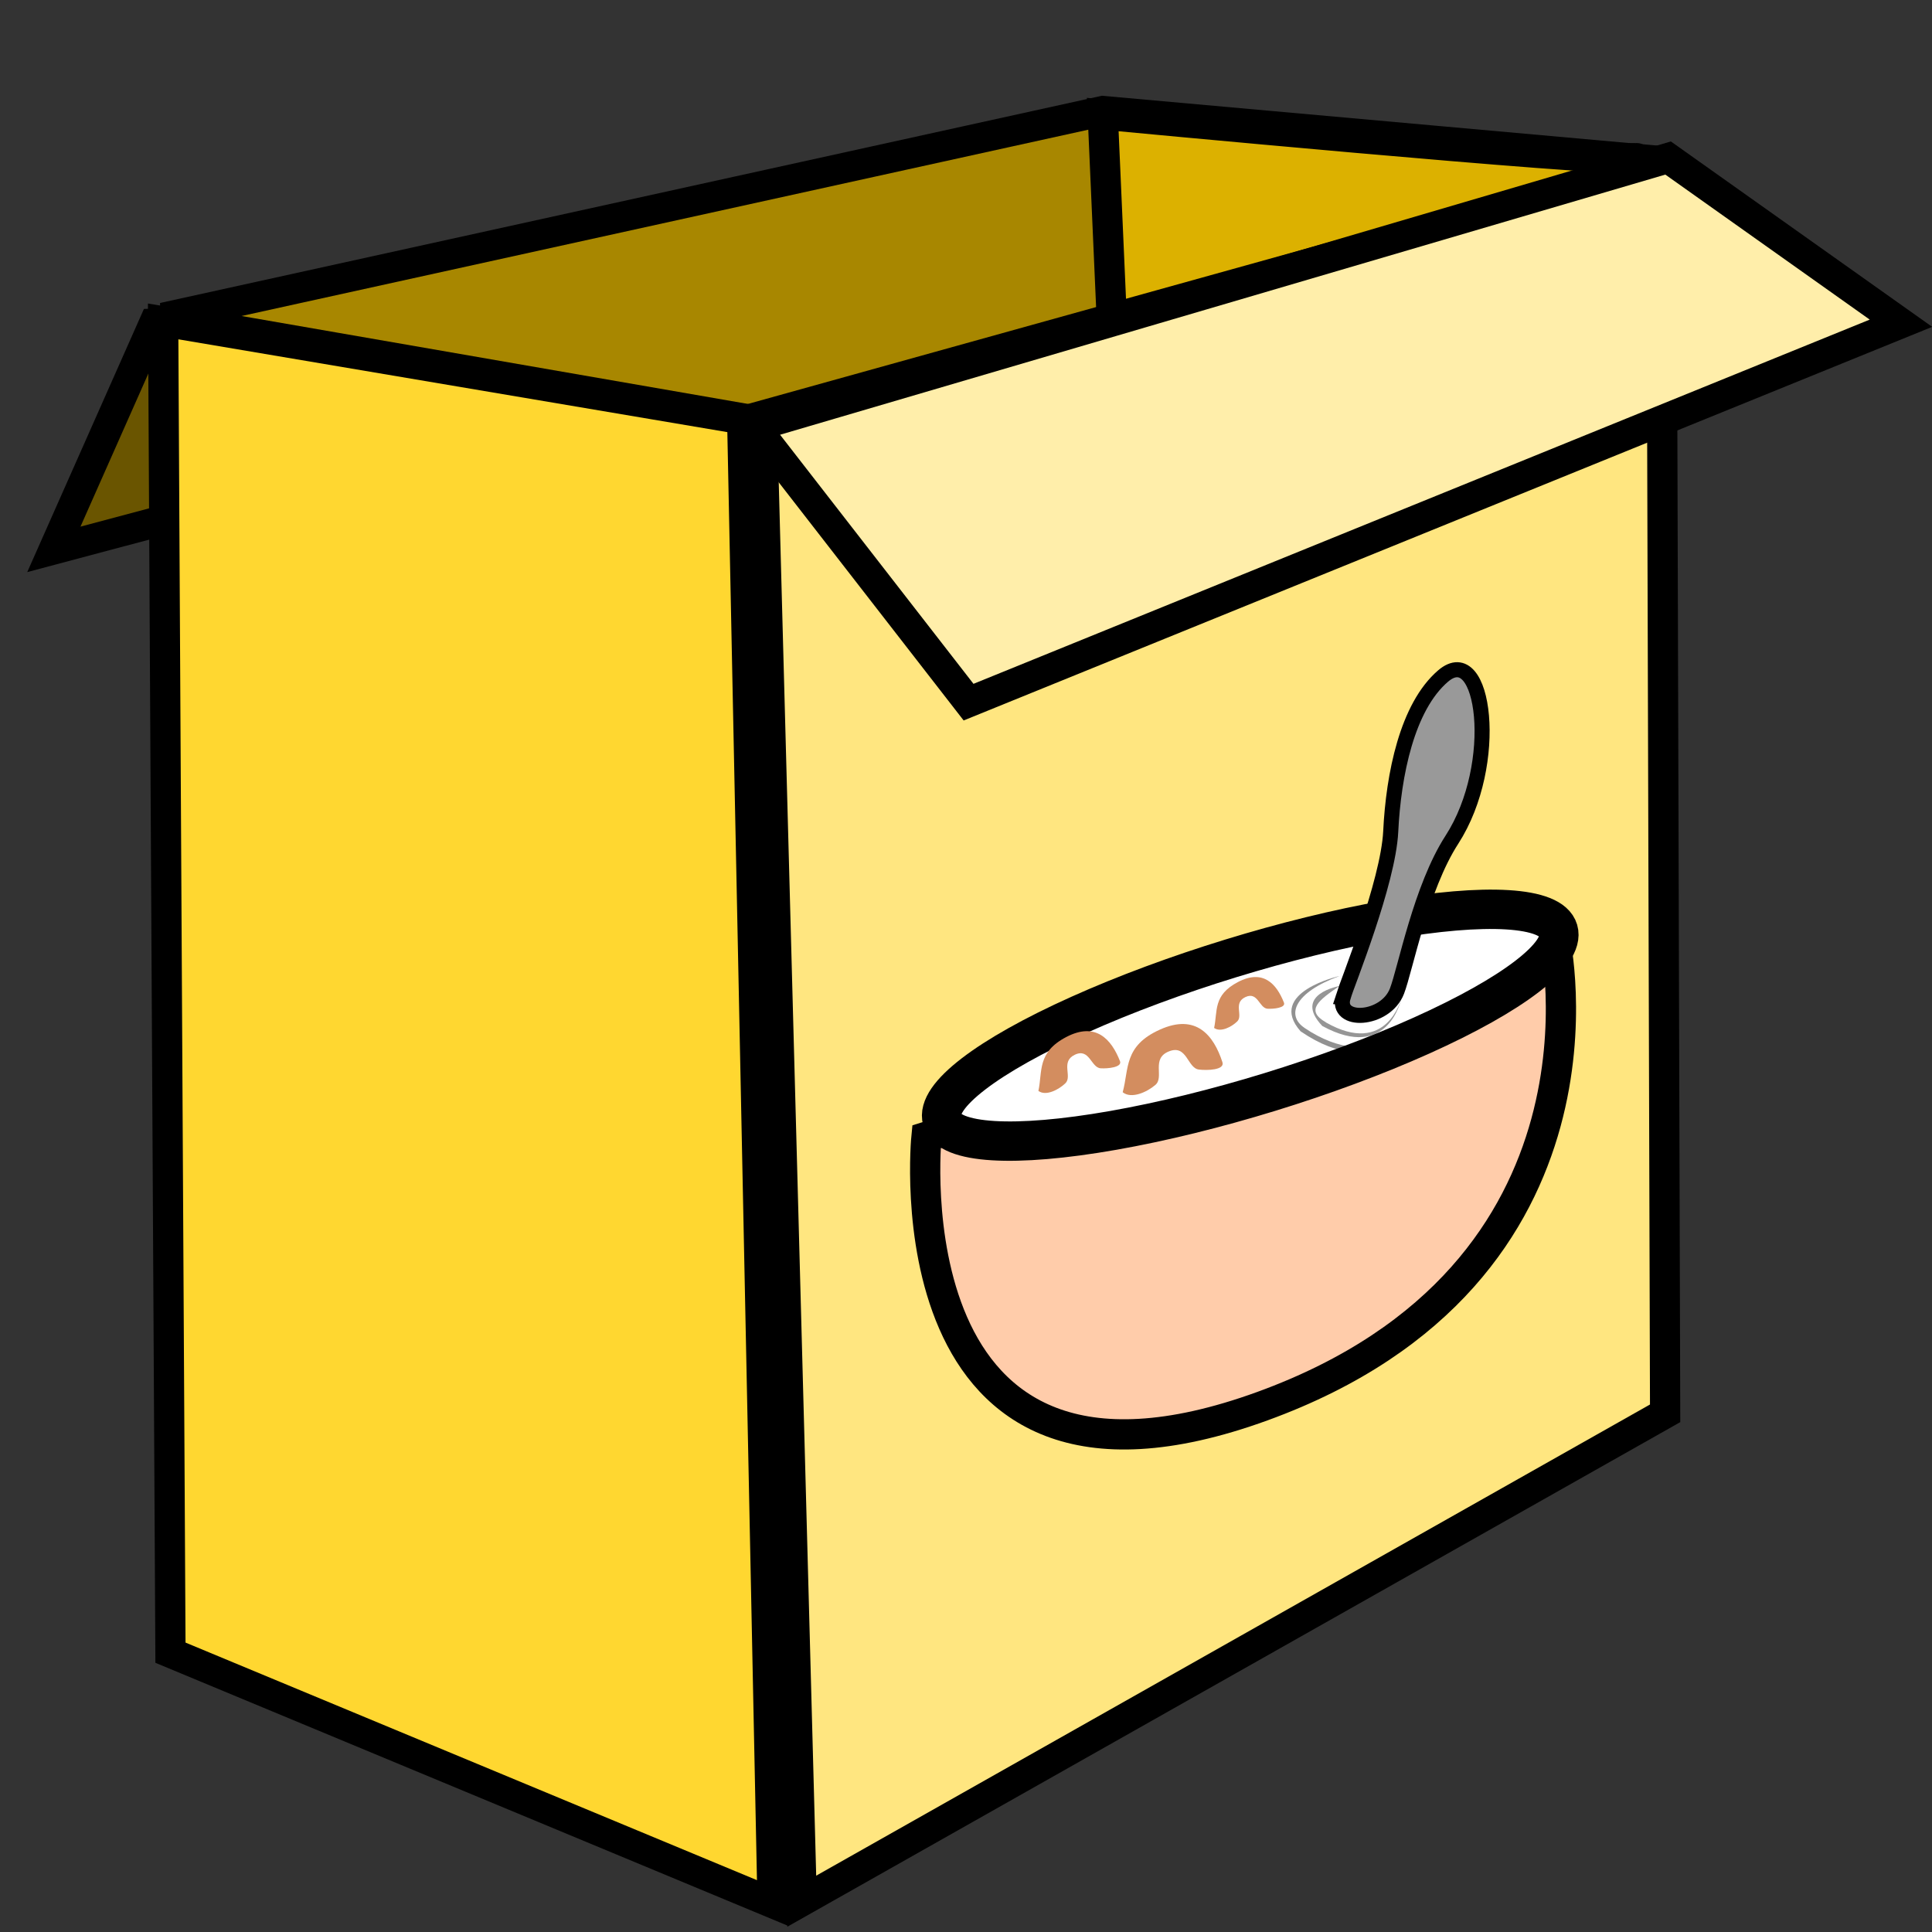 <?xml version="1.0" encoding="UTF-8" standalone="no"?>
<!-- Created with Inkscape (http://www.inkscape.org/) -->

<svg
   xmlns:dc="http://purl.org/dc/elements/1.1/"
   xmlns:cc="http://creativecommons.org/ns#"
   xmlns:rdf="http://www.w3.org/1999/02/22-rdf-syntax-ns#"
   xmlns:svg="http://www.w3.org/2000/svg"
   xmlns="http://www.w3.org/2000/svg"
   xmlns:sodipodi="http://sodipodi.sourceforge.net/DTD/sodipodi-0.dtd"
   xmlns:inkscape="http://www.inkscape.org/namespaces/inkscape"
   width="64"
   height="64"
   viewBox="0 0 16.933 16.933"
   version="1.1"
   id="svg8"
   sodipodi:docname="dechet_carton02.svg"
   inkscape:version="0.92.3 (2405546, 2018-03-11)">
  <rect x="0" y="0" width="16.933" height="16.933" fill="#333333" stroke="none"/>
  <defs
     id="defs2" />
  <sodipodi:namedview
     id="base"
     pagecolor="#ffffff"
     bordercolor="#666666"
     borderopacity="1.0"
     inkscape:pageopacity="0.0"
     inkscape:pageshadow="2"
     inkscape:zoom="8.3217629"
     inkscape:cx="54.117868"
     inkscape:cy="29.937336"
     inkscape:document-units="mm"
     inkscape:current-layer="layer1"
     showgrid="false"
     units="px"
     inkscape:snap-global="false"
     inkscape:window-width="1853"
     inkscape:window-height="1025"
     inkscape:window-x="67"
     inkscape:window-y="27"
     inkscape:window-maximized="1"
     showguides="false" />
  <g
     inkscape:label="Calque 1"
     inkscape:groupmode="layer"
     id="layer1"
     transform="translate(0,-280.067)">
    <path
       style="fill:#6a5500;stroke:#000000;stroke-width:0.265px;stroke-linecap:butt;stroke-linejoin:miter;stroke-opacity:1;fill-opacity:1"
       d="m 1.349,282.904 -0.877,1.978 8.521,-2.271 z"
       id="path1399"
       inkscape:connector-curvature="0" />
    <path
       style="fill:#a88700;fill-opacity:1;stroke:#000000;stroke-width:0.265px;stroke-linecap:butt;stroke-linejoin:miter;stroke-opacity:1"
       d="m 1.431,282.852 5.31,0.922 7.885,-2.289 -4.96,-0.445 z"
       id="path1393"
       inkscape:connector-curvature="0"
       sodipodi:nodetypes="ccccc" />
    <path
       style="fill:#ffd730;fill-opacity:1;stroke:#000000;stroke-width:0.265px;stroke-linecap:butt;stroke-linejoin:miter;stroke-opacity:1"
       d="m 1.494,294.552 -0.064,-11.668 5.075,0.858 0.266,13.004 z"
       id="path1389"
       inkscape:connector-curvature="0"
       sodipodi:nodetypes="ccccc" />
    <path
       style="fill:#dcb100;stroke:#000000;stroke-width:0.265px;stroke-linecap:butt;stroke-linejoin:miter;stroke-opacity:1;fill-opacity:1"
       d="m 9.665,281.071 0.286,6.486 c 0,0 4.706,-6.136 4.388,-6.104 -0.318,0.032 -4.674,-0.382 -4.674,-0.382 z"
       id="path1395"
       inkscape:connector-curvature="0" />
    <path
       style="fill:#ffe680;fill-opacity:1;stroke:#000000;stroke-width:0.265px;stroke-linecap:butt;stroke-linejoin:miter;stroke-opacity:1"
       d="m 7.027,296.73 7.567,-4.276 -0.032,-10.937 -7.885,2.194 z"
       id="path1391"
       inkscape:connector-curvature="0"
       sodipodi:nodetypes="ccccc" />
    <path
       style="fill:#ffeeaa;stroke:#000000;stroke-width:0.265px;stroke-linecap:butt;stroke-linejoin:miter;stroke-opacity:1"
       d="m 6.613,283.805 1.876,2.416 8.172,-3.321 -2.041,-1.448 z"
       id="path1397"
       inkscape:connector-curvature="0"
       sodipodi:nodetypes="ccccc" />
    <path
       style="fill:#ffccaa;stroke:#000000;stroke-width:0.265px;stroke-linecap:butt;stroke-linejoin:miter;stroke-opacity:1"
       d="m 11.065,292.391 c 3.207,-1.167 2.563,-4.092 2.563,-4.092 l -5.508,1.731 c 0,0 -0.358,3.563 2.945,2.361 z"
       id="path1405"
       inkscape:connector-curvature="0"
       sodipodi:nodetypes="sccs" />
    <ellipse
       style="opacity:1;fill:#ffffff;fill-opacity:1;stroke:#000000;stroke-width:0.344;stroke-miterlimit:4;stroke-dasharray:none;stroke-dashoffset:0"
       id="path1407"
       cx="-71.293"
       cy="279.554"
       rx="2.825"
       ry="0.61"
       transform="matrix(0.956,-0.294,0.283,0.959,0,0)" />
    <path
       style="fill:#999999;stroke:#000000;stroke-width:0.132;stroke-linecap:butt;stroke-linejoin:miter;stroke-miterlimit:4;stroke-dasharray:none;stroke-opacity:1"
       d="m 11.772,288.804 c 0.036,-0.116 0.395,-1.002 0.417,-1.449 0.024,-0.499 0.144,-1.093 0.459,-1.363 0.364,-0.312 0.507,0.769 0.077,1.435 -0.273,0.422 -0.407,1.133 -0.481,1.326 -0.101,0.264 -0.544,0.285 -0.471,0.051 z"
       id="path1409"
       inkscape:connector-curvature="0"
       sodipodi:nodetypes="csssssc" />
    <path
       style="opacity:0.413;fill:#000000;stroke:none;stroke-width:0.265px;stroke-linecap:butt;stroke-linejoin:miter;stroke-opacity:1"
       d="m 11.621,289.028 c 0.532,0.303 0.66,-0.207 0.66,-0.207 0,0 -0.111,0.556 -0.692,0.238 -0.262,-0.278 0.151,-0.35 0.151,-0.35 -0.18,0.123 -0.304,0.213 -0.119,0.318 z"
       id="path1411"
       inkscape:connector-curvature="0"
       sodipodi:nodetypes="scccs" />
    <path
       style="opacity:0.43;fill:#000000;stroke:none;stroke-width:0.265px;stroke-linecap:butt;stroke-linejoin:miter;stroke-opacity:1"
       d="m 11.43,289.074 c 0.64,0.432 0.978,-0.095 0.978,-0.095 0,0 -0.31,0.604 -1.009,0.127 -0.302,-0.342 0.342,-0.485 0.342,-0.485 -0.403,0.147 -0.466,0.347 -0.31,0.453 z"
       id="path1411-3"
       inkscape:connector-curvature="0"
       sodipodi:nodetypes="scccs" />
    <path
       style="fill:#d38d5f;stroke:none;stroke-width:0.265px;stroke-linecap:butt;stroke-linejoin:miter;stroke-opacity:1"
       d="m 9.84,289.64 c 0.076,0.061 0.212,-4.9e-4 0.286,-0.064 0.081,-0.068 -0.04,-0.231 0.119,-0.294 0.159,-0.064 0.161,0.146 0.262,0.159 0.072,0.009 0.229,0.005 0.207,-0.064 -0.077,-0.237 -0.231,-0.429 -0.548,-0.286 -0.318,0.143 -0.27,0.343 -0.326,0.548 -1.8e-6,1e-5 -5.2e-6,2e-5 0,2e-5 z"
       id="path1428"
       inkscape:connector-curvature="0"
       sodipodi:nodetypes="cccssccc" />
    <path
       style="fill:#d38d5f;stroke:none;stroke-width:0.221px;stroke-linecap:butt;stroke-linejoin:miter;stroke-opacity:1"
       d="m 9.102,289.629 c 0.066,0.047 0.176,-0.011 0.235,-0.067 0.064,-0.061 -0.045,-0.19 0.084,-0.251 0.129,-0.061 0.141,0.114 0.226,0.119 0.06,0.004 0.191,-0.008 0.169,-0.063 -0.076,-0.193 -0.213,-0.346 -0.471,-0.211 -0.257,0.135 -0.207,0.299 -0.244,0.473 -10e-7,0 -4e-6,1e-5 1e-6,1e-5 z"
       id="path1428-6"
       inkscape:connector-curvature="0"
       sodipodi:nodetypes="cccssccc" />
    <path
       style="fill:#d38d5f;stroke:none;stroke-width:0.188px;stroke-linecap:butt;stroke-linejoin:miter;stroke-opacity:1"
       d="m 10.642,289.077 c 0.057,0.04 0.151,-0.009 0.201,-0.057 0.055,-0.052 -0.038,-0.162 0.072,-0.214 0.11,-0.052 0.121,0.097 0.194,0.102 0.051,0.003 0.163,-0.007 0.144,-0.054 -0.065,-0.165 -0.183,-0.295 -0.403,-0.18 -0.22,0.115 -0.177,0.255 -0.209,0.403 -10e-7,0 -4e-6,10e-6 1e-6,10e-6 z"
       id="path1428-6-7"
       inkscape:connector-curvature="0"
       sodipodi:nodetypes="cccssccc" />
  </g>
</svg>
